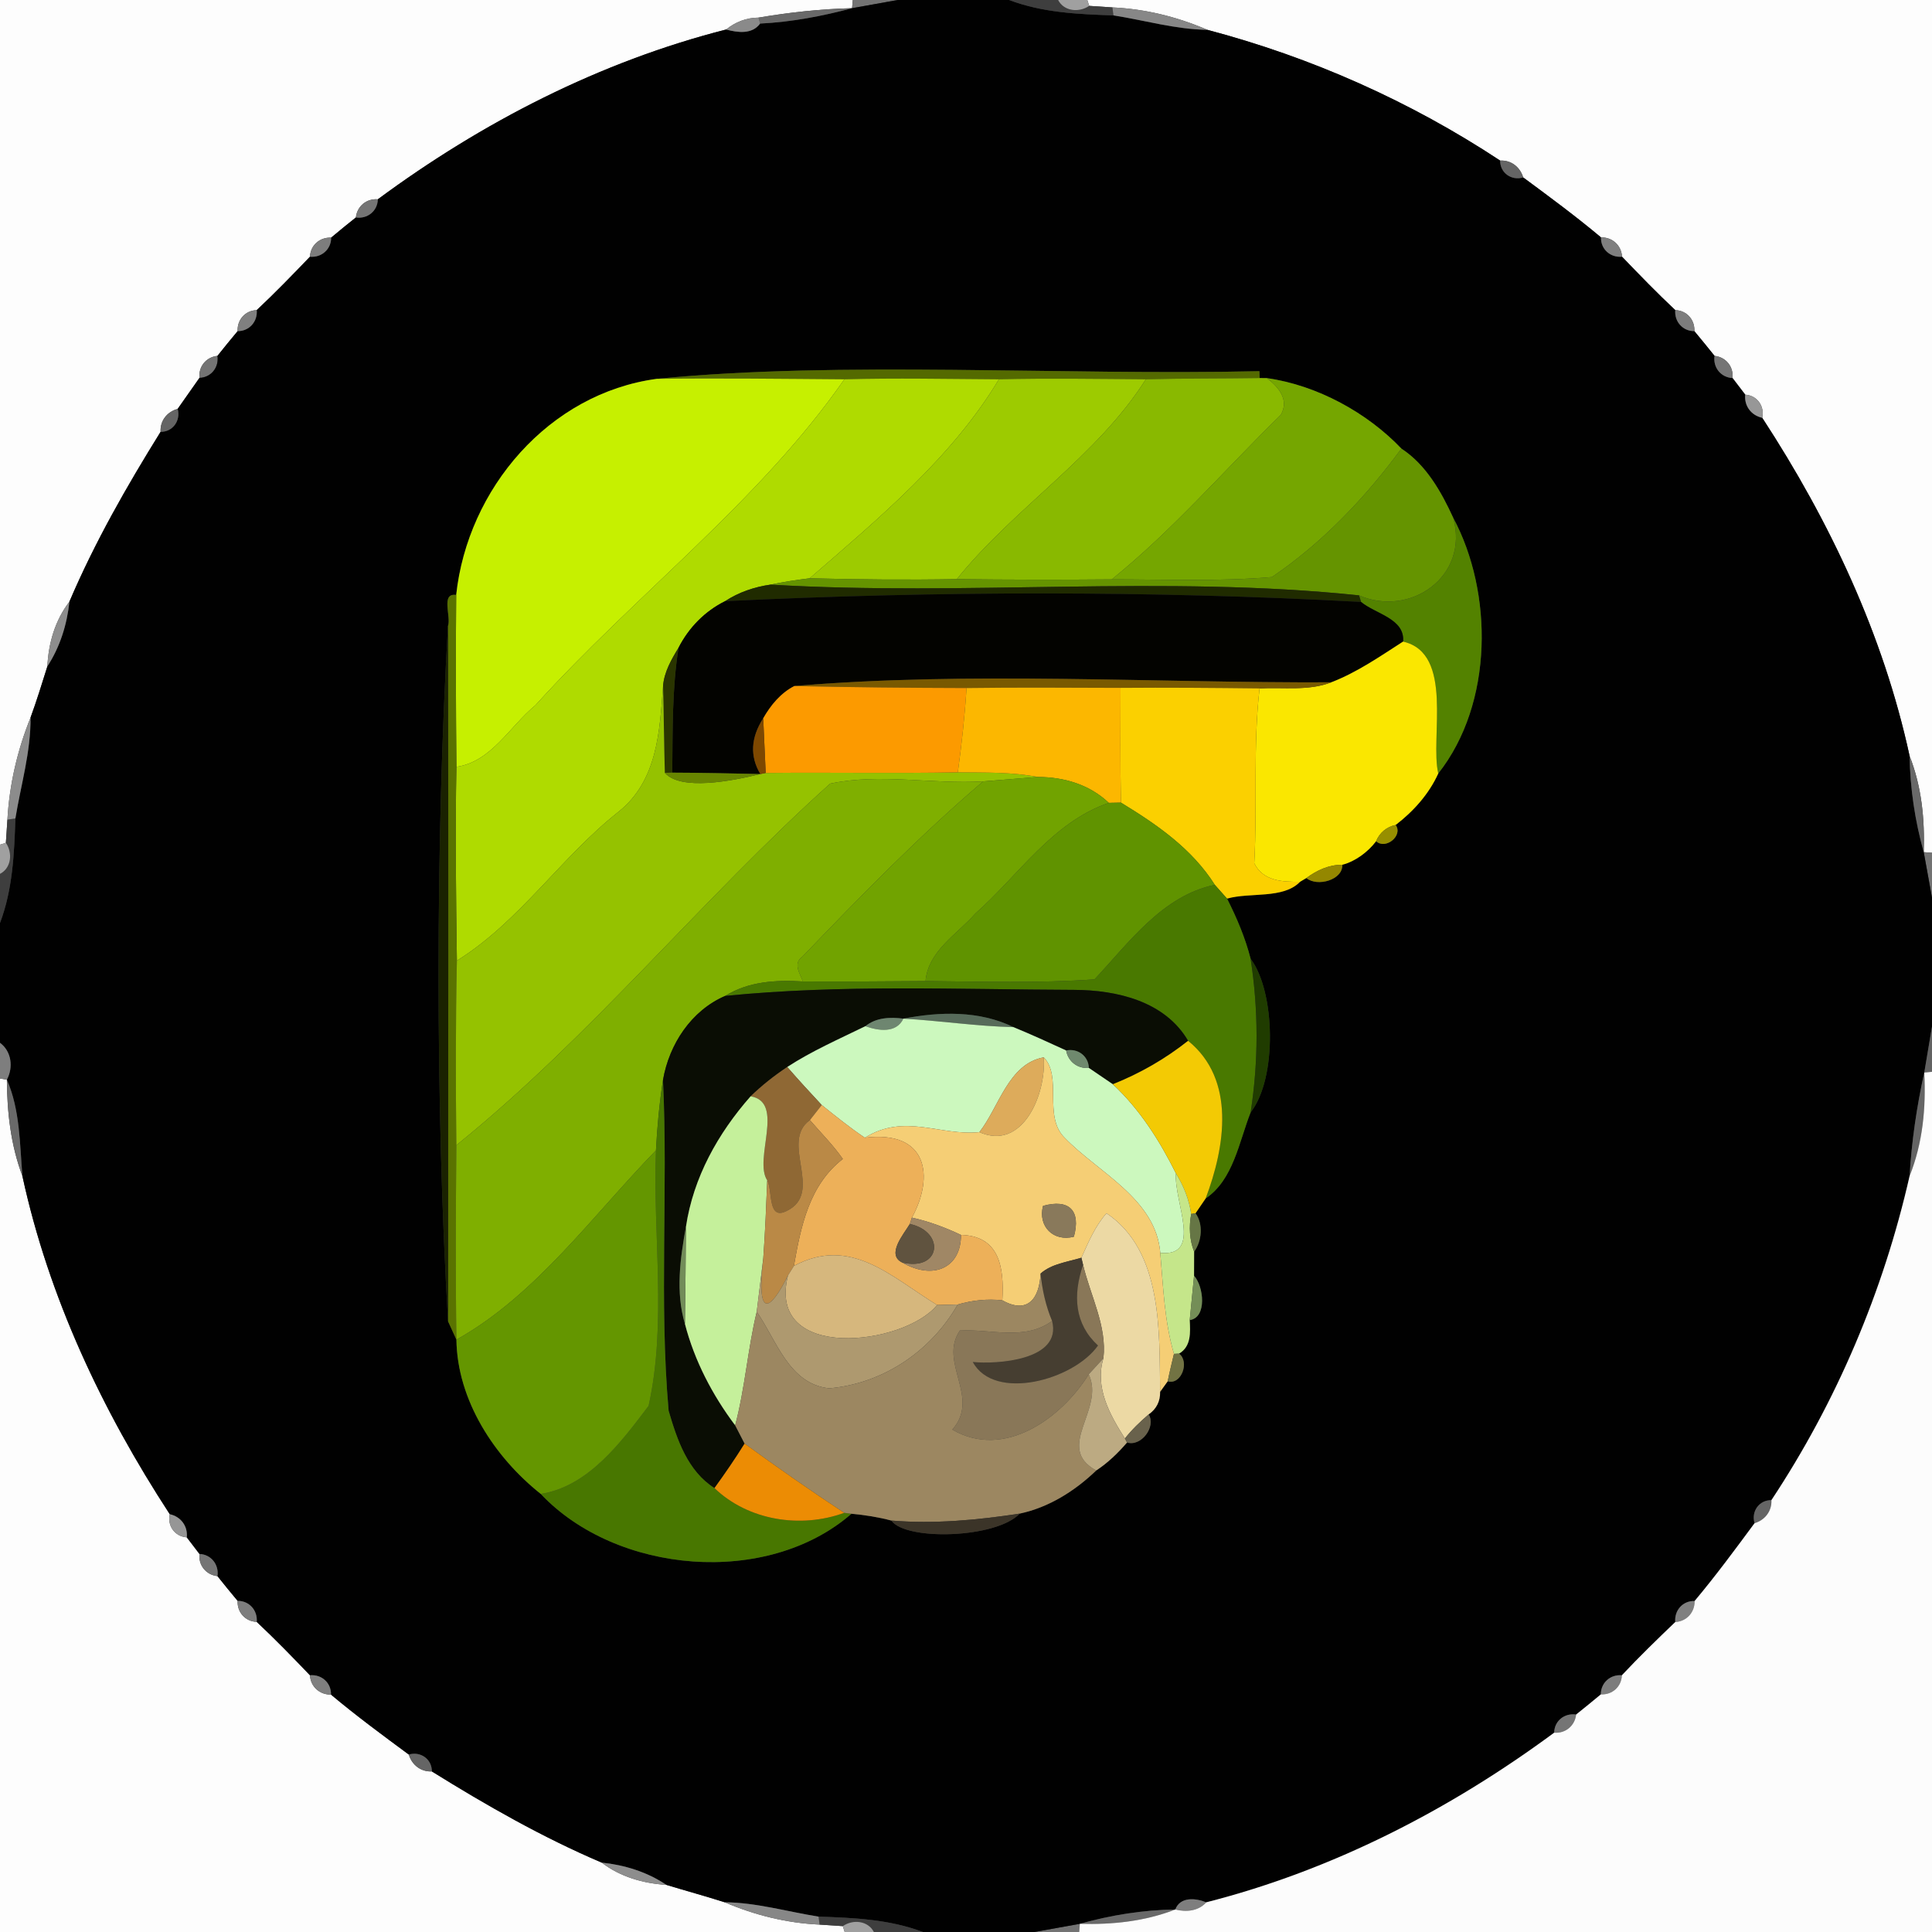 <?xml version="1.0" encoding="UTF-8" ?>
<!DOCTYPE svg PUBLIC "-//W3C//DTD SVG 1.1//EN" "http://www.w3.org/Graphics/SVG/1.1/DTD/svg11.dtd">
<svg width="250pt" height="250pt" viewBox="0 0 250 250" version="1.1" xmlns="http://www.w3.org/2000/svg">
<rect x="0" y="0" width="250" height="250" fill="#333333" stroke="none"/>
<g id="#fdfdfdff">
<path fill="#fdfdfd" opacity="1.00" d=" M 0.00 0.00 L 110.35 0.00 L 110.26 1.06 C 106.19 1.16 102.16 1.60 98.15 2.28 C 96.61 2.28 95.14 2.85 93.96 3.82 C 77.63 7.98 62.41 15.80 48.89 25.79 C 47.43 25.67 46.21 26.68 46.05 28.14 C 44.98 29.00 43.90 29.86 42.85 30.75 C 41.38 30.68 40.17 31.74 40.11 33.22 C 37.86 35.56 35.60 37.90 33.22 40.13 C 31.74 40.17 30.67 41.38 30.75 42.85 C 29.86 43.90 29.00 44.98 28.14 46.05 C 26.67 46.20 25.67 47.44 25.81 48.90 C 24.87 50.24 23.93 51.58 22.99 52.91 C 21.62 53.28 20.70 54.45 20.78 55.88 C 16.38 62.96 12.25 70.19 8.98 77.86 C 7.13 80.27 6.27 83.22 6.13 86.23 C 5.43 88.45 4.75 90.68 3.95 92.86 C 2.25 97.06 1.21 101.54 0.96 106.06 C 0.91 106.81 0.81 108.31 0.76 109.06 L 0.00 109.30 L 0.00 0.00 Z" />
<path fill="#fdfdfd" opacity="1.00" d=" M 140.70 0.00 L 250.00 0.00 L 250.00 110.35 L 248.93 110.27 C 249.07 106.01 248.67 101.81 247.10 97.82 C 243.70 82.13 236.77 67.45 228.03 54.06 C 228.37 52.57 227.37 51.16 225.83 51.07 C 225.28 50.36 224.73 49.64 224.19 48.92 C 224.34 47.45 223.33 46.20 221.86 46.05 C 220.99 44.98 220.14 43.90 219.25 42.85 C 219.33 41.38 218.26 40.17 216.78 40.13 C 214.40 37.90 212.14 35.56 209.89 33.22 C 209.81 31.75 208.63 30.68 207.17 30.72 C 203.93 28.00 200.51 25.48 197.10 22.96 C 196.70 21.62 195.54 20.70 194.12 20.78 C 182.50 13.11 169.68 7.41 156.23 3.86 C 152.35 2.18 148.17 1.15 143.95 0.96 C 143.20 0.91 141.69 0.81 140.94 0.76 L 140.70 0.00 Z" />
<path fill="#fdfdfd" opacity="1.00" d=" M 0.00 139.56 L 0.89 139.71 C 0.92 143.96 1.39 148.17 2.90 152.18 C 6.30 167.87 13.23 182.54 21.97 195.94 C 21.62 197.43 22.63 198.83 24.17 198.93 C 24.72 199.64 25.27 200.36 25.81 201.08 C 25.66 202.55 26.67 203.79 28.14 203.95 C 29.00 205.02 29.86 206.10 30.75 207.15 C 30.67 208.62 31.74 209.82 33.22 209.87 C 35.60 212.10 37.86 214.43 40.11 216.78 C 40.18 218.25 41.37 219.31 42.83 219.28 C 46.07 222.00 49.49 224.52 52.90 227.04 C 53.30 228.38 54.46 229.29 55.88 229.22 C 62.96 233.62 70.19 237.75 77.86 241.02 C 80.27 242.87 83.22 243.71 86.22 243.90 C 88.73 244.66 91.26 245.35 93.77 246.15 C 97.65 247.82 101.83 248.85 106.05 249.04 C 106.80 249.09 108.31 249.19 109.06 249.24 L 109.30 250.00 L 0.00 250.00 L 0.00 139.56 Z" />
</g>
<g id="#737373ff">
<path fill="#737373" opacity="1.00" d=" M 110.35 0.00 L 116.16 0.00 C 114.69 0.27 111.74 0.80 110.26 1.06 L 110.35 0.00 Z" />
<path fill="#737373" opacity="1.00" d=" M 25.81 48.90 C 25.67 47.44 26.67 46.20 28.14 46.05 C 28.36 47.54 27.32 48.85 25.81 48.90 Z" />
<path fill="#737373" opacity="1.00" d=" M 248.93 110.27 L 250.00 110.35 L 250.00 116.16 C 249.73 114.69 249.20 111.74 248.93 110.27 Z" />
<path fill="#737373" opacity="1.00" d=" M 133.84 250.00 C 135.31 249.73 138.26 249.20 139.73 248.94 L 139.65 250.00 L 133.84 250.00 Z" />
</g>
<g id="#010101ff">
<path fill="#010101" opacity="1.00" d=" M 116.16 0.00 L 130.58 0.00 C 134.91 1.64 139.51 1.84 144.08 1.99 C 148.13 2.63 152.11 3.80 156.23 3.86 C 169.68 7.41 182.50 13.11 194.12 20.78 C 194.10 22.38 195.59 23.41 197.10 22.96 C 200.51 25.48 203.93 28.00 207.17 30.72 C 207.12 32.25 208.39 33.36 209.89 33.22 C 212.14 35.56 214.40 37.90 216.78 40.13 C 216.65 41.61 217.74 42.86 219.25 42.85 C 220.14 43.90 220.99 44.98 221.86 46.05 C 221.64 47.54 222.67 48.84 224.19 48.92 C 224.73 49.64 225.28 50.36 225.83 51.07 C 225.68 52.52 226.61 53.76 228.03 54.06 C 236.77 67.45 243.70 82.13 247.10 97.82 C 247.17 102.04 247.80 106.21 248.93 110.27 C 249.20 111.74 249.73 114.69 250.00 116.16 L 250.00 132.84 C 249.75 134.32 249.25 137.30 249.00 138.79 C 248.02 143.20 247.37 147.66 247.10 152.18 C 243.71 167.11 237.67 181.35 229.22 194.12 C 227.62 194.10 226.59 195.59 227.04 197.10 C 224.52 200.51 222.00 203.93 219.28 207.17 C 217.75 207.12 216.64 208.39 216.78 209.89 C 214.43 212.14 212.10 214.40 209.87 216.78 C 208.39 216.65 207.14 217.74 207.15 219.25 C 206.10 220.14 205.02 220.99 203.95 221.86 C 202.45 221.64 201.13 222.68 201.11 224.21 C 187.60 234.19 172.40 242.01 156.09 246.16 C 154.73 245.61 152.72 245.40 152.08 247.09 C 147.89 247.14 143.76 247.82 139.73 248.94 C 138.26 249.20 135.31 249.73 133.84 250.00 L 119.42 250.00 C 115.09 248.36 110.48 248.16 105.92 248.01 C 101.87 247.37 97.89 246.19 93.77 246.15 C 91.26 245.35 88.73 244.66 86.22 243.90 C 83.73 242.22 80.83 241.33 77.86 241.02 C 70.19 237.75 62.96 233.62 55.88 229.22 C 55.90 227.62 54.40 226.59 52.90 227.04 C 49.49 224.52 46.07 222.00 42.83 219.28 C 42.87 217.75 41.61 216.64 40.11 216.78 C 37.86 214.43 35.60 212.10 33.22 209.87 C 33.35 208.39 32.26 207.14 30.75 207.15 C 29.86 206.10 29.00 205.02 28.14 203.95 C 28.35 202.46 27.33 201.15 25.81 201.08 C 25.27 200.36 24.72 199.64 24.17 198.93 C 24.32 197.47 23.38 196.24 21.97 195.94 C 13.23 182.54 6.30 167.87 2.90 152.18 C 2.55 148.02 2.60 143.62 0.89 139.71 C 1.74 138.12 1.50 136.05 0.00 134.94 L 0.00 119.43 C 1.64 115.09 1.84 110.48 1.99 105.91 C 2.70 101.57 3.99 97.30 3.95 92.86 C 4.75 90.68 5.43 88.45 6.13 86.23 C 7.76 83.72 8.67 80.83 8.98 77.86 C 12.25 70.19 16.38 62.96 20.78 55.88 C 22.37 55.89 23.40 54.42 22.99 52.91 C 23.93 51.58 24.87 50.24 25.81 48.90 C 27.32 48.85 28.36 47.54 28.14 46.05 C 29.00 44.98 29.86 43.90 30.75 42.85 C 32.26 42.86 33.35 41.61 33.22 40.13 C 35.60 37.90 37.86 35.56 40.11 33.22 C 41.60 33.36 42.86 32.26 42.85 30.75 C 43.90 29.86 44.98 29.00 46.05 28.14 C 47.54 28.36 48.86 27.31 48.89 25.79 C 62.41 15.80 77.63 7.98 93.96 3.82 C 95.44 4.22 97.32 4.48 98.36 3.05 C 102.40 2.85 106.37 2.10 110.26 1.06 C 111.74 0.80 114.69 0.27 116.16 0.00 M 85.00 49.02 C 71.02 50.90 60.51 63.25 59.03 76.99 C 56.99 76.67 58.41 79.83 57.97 81.00 C 56.35 108.76 56.33 143.25 57.98 170.99 C 58.25 171.58 58.79 172.76 59.06 173.35 C 59.17 181.19 63.97 188.54 69.97 193.31 C 79.75 203.67 99.23 205.40 110.18 195.88 C 111.92 196.04 113.65 196.31 115.34 196.76 C 117.21 199.40 128.91 199.08 131.95 195.86 C 135.72 195.06 139.11 192.92 141.85 190.28 C 143.36 189.29 144.67 188.02 145.84 186.66 C 147.66 187.23 149.62 184.64 148.64 183.02 C 149.65 182.31 150.14 181.33 150.12 180.10 C 150.36 179.76 150.85 179.08 151.10 178.74 C 152.86 179.26 153.97 176.21 152.57 175.16 C 154.16 174.22 154.03 172.42 153.95 170.82 C 156.22 170.50 155.76 166.44 154.51 165.08 C 154.51 164.30 154.51 162.74 154.52 161.97 C 155.52 160.60 155.73 158.40 154.70 157.00 C 155.03 156.52 155.68 155.56 156.01 155.08 C 159.60 152.66 160.32 147.77 161.83 143.94 C 165.31 139.50 165.01 128.27 161.83 124.07 C 161.14 121.36 160.04 118.77 158.78 116.28 C 161.75 115.43 166.06 116.36 168.23 114.10 L 169.04 113.62 C 170.46 114.80 173.80 113.86 173.69 111.90 C 175.38 111.47 177.02 110.24 178.07 108.85 C 179.27 110.00 181.60 108.14 180.60 106.75 C 182.90 104.98 184.90 102.76 186.11 100.09 C 193.30 90.97 193.20 76.62 188.05 67.01 C 186.49 63.61 184.52 60.12 181.34 58.05 C 176.96 53.44 170.47 49.85 163.94 48.93 L 163.00 48.92 L 162.97 48.03 C 137.30 48.61 109.05 46.66 85.00 49.02 Z" />
</g>
<g id="#3e3e3eff">
<path fill="#3e3e3e" opacity="1.00" d=" M 130.58 0.00 L 136.92 0.00 C 137.68 1.49 139.65 1.65 140.94 0.76 C 141.69 0.81 143.20 0.91 143.95 0.96 L 144.08 1.99 C 139.51 1.84 134.91 1.64 130.58 0.00 Z" />
<path fill="#3e3e3e" opacity="1.00" d=" M 0.96 106.06 L 1.99 105.91 C 1.84 110.48 1.64 115.09 0.00 119.43 L 0.00 113.08 C 1.49 112.31 1.65 110.34 0.76 109.06 C 0.81 108.31 0.91 106.81 0.96 106.06 Z" />
<path fill="#3e3e3e" opacity="1.00" d=" M 105.92 248.01 C 110.48 248.16 115.09 248.36 119.42 250.00 L 113.08 250.00 C 112.31 248.51 110.35 248.34 109.06 249.24 C 108.31 249.19 106.80 249.09 106.05 249.04 L 105.92 248.01 Z" />
</g>
<g id="#a0a0a0ff">
<path fill="#a0a0a0" opacity="1.00" d=" M 136.92 0.00 L 140.70 0.00 L 140.94 0.76 C 139.65 1.65 137.68 1.49 136.92 0.00 Z" />
<path fill="#a0a0a0" opacity="1.00" d=" M 0.00 109.30 L 0.76 109.06 C 1.65 110.34 1.49 112.31 0.00 113.08 L 0.00 109.30 Z" />
<path fill="#a0a0a0" opacity="1.00" d=" M 109.06 249.24 C 110.35 248.34 112.31 248.51 113.08 250.00 L 109.30 250.00 L 109.06 249.24 Z" />
</g>
<g id="#696969ff">
<path fill="#696969" opacity="1.00" d=" M 98.15 2.28 C 102.16 1.60 106.19 1.16 110.26 1.06 C 106.37 2.10 102.40 2.85 98.36 3.05 L 98.15 2.28 Z" />
<path fill="#696969" opacity="1.00" d=" M 247.10 97.82 C 248.67 101.81 249.07 106.01 248.93 110.27 C 247.80 106.21 247.17 102.04 247.10 97.82 Z" />
<path fill="#696969" opacity="1.00" d=" M 0.89 139.71 C 2.60 143.62 2.55 148.02 2.90 152.18 C 1.39 148.17 0.92 143.96 0.89 139.71 Z" />
<path fill="#696969" opacity="1.00" d=" M 139.73 248.94 C 143.76 247.82 147.89 247.14 152.08 247.09 C 148.12 248.63 143.95 249.06 139.73 248.94 Z" />
</g>
<g id="#878787ff">
<path fill="#878787" opacity="1.00" d=" M 143.95 0.96 C 148.17 1.15 152.35 2.18 156.23 3.86 C 152.11 3.80 148.13 2.63 144.08 1.99 L 143.95 0.96 Z" />
<path fill="#878787" opacity="1.00" d=" M 93.77 246.15 C 97.89 246.19 101.87 247.37 105.92 248.01 L 106.05 249.04 C 101.83 248.85 97.65 247.82 93.77 246.15 Z" />
</g>
<g id="#8a8a8aff">
<path fill="#8a8a8a" opacity="1.00" d=" M 93.96 3.82 C 95.14 2.85 96.61 2.28 98.15 2.28 L 98.36 3.05 C 97.32 4.48 95.44 4.22 93.96 3.82 Z" />
</g>
<g id="#656565ff">
<path fill="#656565" opacity="1.00" d=" M 194.12 20.78 C 195.54 20.70 196.70 21.62 197.10 22.96 C 195.59 23.41 194.10 22.38 194.12 20.78 Z" />
<path fill="#656565" opacity="1.00" d=" M 20.78 55.88 C 20.70 54.45 21.62 53.28 22.99 52.91 C 23.40 54.42 22.37 55.89 20.78 55.88 Z" />
<path fill="#656565" opacity="1.00" d=" M 247.10 152.18 C 247.37 147.66 248.02 143.20 249.00 138.79 C 249.23 143.36 248.81 147.90 247.10 152.18 Z" />
<path fill="#656565" opacity="1.00" d=" M 227.04 197.10 C 226.59 195.59 227.62 194.10 229.22 194.12 C 229.29 195.54 228.38 196.70 227.04 197.10 Z" />
<path fill="#656565" opacity="1.00" d=" M 52.90 227.04 C 54.40 226.59 55.90 227.62 55.88 229.22 C 54.46 229.29 53.30 228.38 52.90 227.04 Z" />
</g>
<g id="#757575ff">
<path fill="#757575" opacity="1.00" d=" M 46.05 28.14 C 46.21 26.68 47.43 25.67 48.89 25.79 C 48.86 27.31 47.54 28.36 46.05 28.14 Z" />
<path fill="#757575" opacity="1.00" d=" M 221.86 46.05 C 223.33 46.20 224.34 47.45 224.19 48.92 C 222.67 48.84 221.64 47.54 221.86 46.05 Z" />
<path fill="#757575" opacity="1.00" d=" M 25.81 201.08 C 27.33 201.15 28.35 202.46 28.14 203.95 C 26.67 203.79 25.66 202.55 25.81 201.08 Z" />
<path fill="#757575" opacity="1.00" d=" M 201.11 224.21 C 201.13 222.68 202.45 221.64 203.95 221.86 C 203.79 223.31 202.57 224.33 201.11 224.21 Z" />
</g>
<g id="#7d7d7dff">
<path fill="#7d7d7d" opacity="1.00" d=" M 40.11 33.22 C 40.17 31.74 41.38 30.68 42.85 30.75 C 42.86 32.26 41.60 33.36 40.11 33.22 Z" />
<path fill="#7d7d7d" opacity="1.00" d=" M 216.78 40.13 C 218.26 40.17 219.33 41.38 219.25 42.85 C 217.74 42.86 216.65 41.61 216.78 40.13 Z" />
<path fill="#7d7d7d" opacity="1.00" d=" M 30.75 207.15 C 32.26 207.14 33.35 208.39 33.22 209.87 C 31.74 209.82 30.67 208.62 30.75 207.15 Z" />
<path fill="#7d7d7d" opacity="1.00" d=" M 207.15 219.25 C 207.14 217.74 208.39 216.65 209.87 216.78 C 209.82 218.26 208.62 219.33 207.15 219.25 Z" />
</g>
<g id="#7f7f7fff">
<path fill="#7f7f7f" opacity="1.00" d=" M 207.17 30.72 C 208.63 30.68 209.81 31.75 209.89 33.22 C 208.39 33.36 207.12 32.25 207.17 30.72 Z" />
<path fill="#7f7f7f" opacity="1.00" d=" M 40.11 216.78 C 41.61 216.64 42.87 217.75 42.83 219.28 C 41.37 219.31 40.18 218.25 40.11 216.78 Z" />
</g>
<g id="#808080ff">
<path fill="#808080" opacity="1.00" d=" M 30.75 42.85 C 30.67 41.38 31.74 40.17 33.22 40.13 C 33.35 41.61 32.26 42.86 30.75 42.85 Z" />
<path fill="#808080" opacity="1.00" d=" M 216.78 209.89 C 216.64 208.39 217.75 207.12 219.28 207.17 C 219.31 208.63 218.25 209.81 216.78 209.89 Z" />
</g>
<g id="#546a00ff">
<path fill="#546a00" opacity="1.00" d=" M 85.00 49.02 C 109.05 46.66 137.30 48.61 162.97 48.03 L 163.00 48.92 C 158.09 49.00 153.18 48.95 148.27 49.08 C 141.93 49.03 135.60 48.93 129.26 49.08 C 122.59 49.04 115.93 48.90 109.26 49.08 C 101.17 49.02 93.09 48.92 85.00 49.02 Z" />
</g>
<g id="#c6f000ff">
<path fill="#c6f000" opacity="1.00" d=" M 59.03 76.99 C 60.51 63.25 71.02 50.90 85.00 49.02 C 93.09 48.92 101.17 49.02 109.26 49.08 C 98.36 64.78 82.21 76.96 69.27 91.27 C 65.97 93.97 63.59 98.58 59.06 99.23 C 58.99 91.82 58.96 84.40 59.03 76.99 Z" />
</g>
<g id="#afdb00ff">
<path fill="#afdb00" opacity="1.00" d=" M 109.26 49.08 C 115.93 48.90 122.59 49.04 129.26 49.08 C 123.25 59.13 113.68 67.11 104.77 74.83 C 103.07 75.04 101.38 75.29 99.70 75.65 C 97.61 75.95 95.60 76.63 93.83 77.79 C 91.21 79.09 89.12 81.23 87.80 83.82 C 86.87 85.35 85.95 86.94 85.80 88.76 C 85.35 94.67 85.08 101.01 80.04 105.04 C 72.59 110.91 67.22 119.27 59.12 124.31 C 59.01 115.95 58.89 107.59 59.06 99.23 C 63.59 98.58 65.97 93.97 69.27 91.27 C 82.21 76.96 98.36 64.78 109.26 49.08 Z" />
</g>
<g id="#9dcb00ff">
<path fill="#9dcb00" opacity="1.00" d=" M 129.26 49.08 C 135.60 48.93 141.93 49.03 148.27 49.08 C 141.98 59.04 131.26 65.70 123.81 74.94 C 117.46 75.05 111.12 74.99 104.77 74.83 C 113.68 67.11 123.25 59.13 129.26 49.08 Z" />
</g>
<g id="#89b900ff">
<path fill="#89b900" opacity="1.00" d=" M 148.27 49.08 C 153.18 48.95 158.09 49.00 163.00 48.92 L 163.94 48.93 C 165.44 50.08 166.86 51.72 165.74 53.68 C 158.47 60.78 151.79 68.58 143.86 74.97 C 137.18 75.03 130.49 75.02 123.81 74.94 C 131.26 65.70 141.98 59.04 148.27 49.08 Z" />
</g>
<g id="#75a600ff">
<path fill="#75a600" opacity="1.00" d=" M 163.94 48.93 C 170.47 49.85 176.96 53.44 181.34 58.05 C 176.70 64.37 171.10 70.26 164.58 74.67 C 157.69 75.26 150.77 74.97 143.86 74.97 C 151.79 68.58 158.47 60.78 165.74 53.68 C 166.86 51.72 165.44 50.08 163.94 48.93 Z" />
</g>
<g id="#979797ff">
<path fill="#979797" opacity="1.00" d=" M 225.83 51.07 C 227.37 51.16 228.37 52.57 228.03 54.06 C 226.61 53.76 225.68 52.52 225.83 51.07 Z" />
</g>
<g id="#659400ff">
<path fill="#659400" opacity="1.00" d=" M 181.34 58.05 C 184.52 60.12 186.49 63.61 188.05 67.01 C 190.15 74.62 182.45 79.92 175.86 77.04 C 150.61 74.39 125.05 77.16 99.70 75.65 C 101.38 75.29 103.07 75.04 104.77 74.83 C 111.12 74.99 117.46 75.05 123.81 74.94 C 130.49 75.02 137.18 75.03 143.86 74.97 C 150.77 74.97 157.69 75.26 164.58 74.67 C 171.10 70.26 176.70 64.37 181.34 58.05 Z" />
</g>
<g id="#538200ff">
<path fill="#538200" opacity="1.00" d=" M 188.05 67.01 C 193.20 76.62 193.30 90.97 186.11 100.09 C 185.03 95.44 188.19 84.54 181.56 83.02 C 181.81 80.04 177.98 79.45 176.12 77.89 L 175.86 77.04 C 182.45 79.92 190.15 74.62 188.05 67.01 Z" />
</g>
<g id="#202b00ff">
<path fill="#202b00" opacity="1.00" d=" M 93.83 77.79 C 95.60 76.63 97.61 75.95 99.70 75.65 C 125.05 77.16 150.61 74.39 175.86 77.04 L 176.12 77.89 C 148.77 76.41 121.19 76.47 93.83 77.79 Z" />
</g>
<g id="#5a7300ff">
<path fill="#5a7300" opacity="1.00" d=" M 57.97 81.00 C 58.41 79.83 56.99 76.67 59.03 76.99 C 58.96 84.40 58.99 91.82 59.06 99.23 C 58.89 107.59 59.01 115.95 59.12 124.31 C 58.95 132.26 58.96 140.23 59.05 148.19 C 58.98 156.57 58.93 164.96 59.06 173.35 C 58.79 172.76 58.25 171.58 57.98 170.99 C 57.99 140.99 58.04 111.00 57.97 81.00 Z" />
</g>
<g id="#030300ff">
<path fill="#030300" opacity="1.00" d=" M 93.83 77.79 C 121.19 76.47 148.77 76.41 176.12 77.89 C 177.98 79.45 181.81 80.04 181.56 83.02 C 178.57 84.94 175.60 87.01 172.27 88.29 C 149.19 88.39 125.63 86.85 102.79 88.77 C 101.01 89.68 99.74 91.24 98.76 92.94 C 97.15 95.46 97.02 97.86 98.39 100.16 C 94.58 100.08 90.79 99.99 86.99 99.98 C 87.05 94.58 86.95 89.17 87.80 83.82 C 89.12 81.23 91.21 79.09 93.83 77.79 Z" />
</g>
<g id="#8d8d8dff">
<path fill="#8d8d8d" opacity="1.00" d=" M 6.13 86.23 C 6.27 83.22 7.13 80.27 8.98 77.86 C 8.67 80.83 7.76 83.72 6.13 86.23 Z" />
<path fill="#8d8d8d" opacity="1.00" d=" M 77.86 241.02 C 80.83 241.33 83.73 242.22 86.22 243.90 C 83.22 243.71 80.27 242.87 77.86 241.02 Z" />
</g>
<g id="#1a2200ff">
<path fill="#1a2200" opacity="1.00" d=" M 57.98 170.99 C 56.33 143.25 56.35 108.76 57.97 81.00 C 58.04 111.00 57.99 140.99 57.98 170.99 Z" />
</g>
<g id="#fae700ff">
<path fill="#fae700" opacity="1.00" d=" M 181.56 83.02 C 188.19 84.54 185.03 95.44 186.11 100.09 C 184.90 102.76 182.90 104.98 180.60 106.75 C 179.44 106.98 178.51 107.76 178.07 108.85 C 177.02 110.24 175.38 111.47 173.69 111.90 C 171.96 111.89 170.40 112.61 169.04 113.62 L 168.23 114.10 C 165.96 114.13 163.43 114.02 162.30 111.70 C 162.72 104.16 162.12 96.58 162.99 89.08 C 166.06 88.91 169.32 89.44 172.27 88.29 C 175.60 87.01 178.57 84.94 181.56 83.02 Z" />
</g>
<g id="#2a3500ff">
<path fill="#2a3500" opacity="1.00" d=" M 85.80 88.76 C 85.95 86.94 86.87 85.35 87.80 83.82 C 86.95 89.17 87.05 94.58 86.99 99.98 L 86.03 100.00 C 85.92 96.25 85.90 92.51 85.80 88.76 Z" />
</g>
<g id="#795900ff">
<path fill="#795900" opacity="1.00" d=" M 102.79 88.77 C 125.63 86.85 149.19 88.39 172.27 88.29 C 169.32 89.44 166.06 88.91 162.99 89.08 C 156.99 89.01 150.99 88.96 145.00 89.01 C 138.35 88.99 131.71 88.94 125.07 89.03 C 117.64 89.01 110.21 88.94 102.79 88.77 Z" />
</g>
<g id="#95c200ff">
<path fill="#95c200" opacity="1.00" d=" M 80.04 105.04 C 85.08 101.01 85.35 94.67 85.80 88.76 C 85.90 92.51 85.92 96.25 86.03 100.00 C 88.07 102.35 94.69 101.07 98.39 100.16 L 99.08 100.02 C 107.37 99.93 115.65 100.10 123.94 99.94 C 127.38 99.98 130.88 99.88 134.29 100.54 C 132.52 100.68 128.98 100.97 127.22 101.11 C 120.67 101.51 113.86 100.02 107.42 101.40 C 90.74 116.38 76.47 134.15 59.05 148.19 C 58.96 140.23 58.95 132.26 59.12 124.31 C 67.22 119.27 72.59 110.91 80.04 105.04 Z" />
</g>
<g id="#fc9a00ff">
<path fill="#fc9a00" opacity="1.00" d=" M 98.76 92.94 C 99.74 91.24 101.01 89.68 102.79 88.77 C 110.21 88.94 117.64 89.01 125.07 89.03 C 124.84 92.68 124.44 96.32 123.94 99.94 C 115.65 100.10 107.37 99.93 99.08 100.02 C 99.00 98.25 98.84 94.71 98.76 92.94 Z" />
</g>
<g id="#fcb700ff">
<path fill="#fcb700" opacity="1.00" d=" M 125.07 89.03 C 131.71 88.94 138.35 88.99 145.00 89.01 C 145.00 93.95 144.94 98.91 145.05 103.86 C 144.66 103.87 143.87 103.88 143.48 103.89 C 141.00 101.53 137.72 100.55 134.29 100.54 C 130.88 99.88 127.38 99.98 123.94 99.94 C 124.44 96.32 124.84 92.68 125.07 89.03 Z" />
</g>
<g id="#fbd000ff">
<path fill="#fbd000" opacity="1.00" d=" M 145.00 89.01 C 150.99 88.96 156.99 89.01 162.99 89.08 C 162.12 96.58 162.72 104.16 162.30 111.70 C 163.43 114.02 165.96 114.13 168.23 114.10 C 166.06 116.36 161.75 115.43 158.78 116.28 C 158.39 115.83 157.60 114.95 157.20 114.50 C 154.24 109.82 149.70 106.69 145.05 103.86 C 144.94 98.91 145.00 93.95 145.00 89.01 Z" />
</g>
<g id="#8c8c8cff">
<path fill="#8c8c8c" opacity="1.00" d=" M 0.96 106.06 C 1.21 101.54 2.25 97.06 3.95 92.86 C 3.99 97.30 2.70 101.57 1.99 105.91 L 0.96 106.06 Z" />
</g>
<g id="#7e4800ff">
<path fill="#7e4800" opacity="1.00" d=" M 98.39 100.16 C 97.02 97.86 97.15 95.46 98.76 92.94 C 98.84 94.71 99.00 98.25 99.08 100.02 L 98.39 100.16 Z" />
</g>
<g id="#688600ff">
<path fill="#688600" opacity="1.00" d=" M 86.03 100.00 L 86.99 99.98 C 90.79 99.99 94.58 100.08 98.39 100.16 C 94.69 101.07 88.07 102.35 86.03 100.00 Z" />
</g>
<g id="#7faf00ff">
<path fill="#7faf00" opacity="1.00" d=" M 107.42 101.40 C 113.86 100.02 120.67 101.51 127.22 101.11 C 118.94 108.17 111.33 115.98 103.81 123.81 C 102.58 124.69 103.51 125.94 103.89 127.00 C 100.41 126.79 96.86 126.99 93.84 128.87 C 89.45 130.76 86.59 135.12 85.79 139.75 C 85.32 142.76 85.04 145.82 84.88 148.86 C 76.71 157.26 69.27 167.67 59.06 173.35 C 58.93 164.96 58.98 156.57 59.05 148.19 C 76.47 134.15 90.74 116.38 107.42 101.40 Z" />
</g>
<g id="#71a300ff">
<path fill="#71a300" opacity="1.00" d=" M 127.22 101.11 C 128.98 100.97 132.52 100.68 134.29 100.54 C 137.72 100.55 141.00 101.53 143.48 103.89 C 136.15 106.41 131.81 113.26 126.21 118.21 C 123.84 120.91 120.12 123.03 119.76 126.95 C 114.47 126.99 109.19 127.03 103.89 127.00 C 103.51 125.94 102.58 124.69 103.81 123.81 C 111.33 115.98 118.94 108.17 127.22 101.11 Z" />
</g>
<g id="#609300ff">
<path fill="#609300" opacity="1.00" d=" M 143.48 103.89 C 143.87 103.88 144.66 103.87 145.05 103.86 C 149.70 106.69 154.24 109.82 157.20 114.50 C 150.45 115.87 146.05 122.01 141.63 126.73 C 134.35 127.24 127.05 127.02 119.76 126.95 C 120.12 123.03 123.84 120.91 126.21 118.21 C 131.81 113.26 136.15 106.41 143.48 103.89 Z" />
</g>
<g id="#978f00ff">
<path fill="#978f00" opacity="1.00" d=" M 178.07 108.85 C 178.51 107.76 179.44 106.98 180.60 106.75 C 181.60 108.14 179.27 110.00 178.07 108.85 Z" />
</g>
<g id="#948700ff">
<path fill="#948700" opacity="1.00" d=" M 169.04 113.62 C 170.40 112.61 171.96 111.89 173.69 111.90 C 173.80 113.86 170.46 114.80 169.04 113.62 Z" />
</g>
<g id="#497900ff">
<path fill="#497900" opacity="1.00" d=" M 141.63 126.73 C 146.05 122.01 150.45 115.87 157.20 114.50 C 157.60 114.95 158.39 115.83 158.78 116.28 C 160.04 118.77 161.14 121.36 161.83 124.07 C 162.85 130.67 162.86 137.34 161.83 143.94 C 160.32 147.77 159.60 152.66 156.01 155.08 C 158.53 148.43 159.95 139.70 153.74 134.68 C 150.75 129.56 144.52 128.11 138.99 128.09 C 123.95 128.04 108.84 127.37 93.84 128.87 C 96.86 126.99 100.41 126.79 103.89 127.00 C 109.19 127.03 114.47 126.99 119.76 126.95 C 127.05 127.02 134.35 127.24 141.63 126.73 Z" />
</g>
<g id="#203c00ff">
<path fill="#203c00" opacity="1.00" d=" M 161.83 124.07 C 165.01 128.27 165.31 139.50 161.83 143.94 C 162.86 137.34 162.85 130.67 161.83 124.07 Z" />
</g>
<g id="#0a0d04ff">
<path fill="#0a0d04" opacity="1.00" d=" M 93.84 128.87 C 108.84 127.37 123.95 128.04 138.99 128.09 C 144.52 128.11 150.75 129.56 153.74 134.68 C 150.79 137.02 147.50 138.91 144.00 140.30 C 142.96 139.59 141.93 138.90 140.90 138.19 C 140.84 136.64 139.46 135.62 137.96 135.93 C 135.70 134.89 133.44 133.86 131.14 132.91 C 126.73 130.75 121.62 130.90 116.90 131.81 C 115.20 131.60 113.37 131.65 111.98 132.79 C 108.56 134.46 105.06 135.99 101.87 138.07 C 100.18 139.19 98.58 140.46 97.13 141.86 C 92.90 146.67 89.72 152.35 88.76 158.75 C 88.01 162.84 87.41 167.24 88.63 171.31 C 89.86 176.07 92.18 180.51 95.13 184.44 C 95.54 185.22 95.94 186.01 96.35 186.80 C 95.13 188.77 93.81 190.68 92.45 192.56 C 88.97 190.34 87.62 186.31 86.52 182.55 C 85.27 168.33 86.47 154.01 85.79 139.75 C 86.59 135.12 89.45 130.76 93.84 128.87 Z" />
</g>
<g id="#576b5aff">
<path fill="#576b5a" opacity="1.00" d=" M 116.90 131.81 C 121.62 130.90 126.73 130.75 131.14 132.91 C 126.38 132.80 121.65 132.08 116.90 131.81 Z" />
</g>
<g id="#6e8670ff">
<path fill="#6e8670" opacity="1.00" d=" M 111.98 132.79 C 113.37 131.65 115.20 131.60 116.90 131.81 C 115.98 133.75 113.63 133.38 111.98 132.79 Z" />
</g>
<g id="#ccf8beff">
<path fill="#ccf8be" opacity="1.00" d=" M 116.90 131.81 C 121.65 132.08 126.38 132.80 131.14 132.91 C 133.44 133.86 135.70 134.89 137.96 135.93 C 138.21 137.36 139.45 138.31 140.90 138.19 C 141.93 138.90 142.96 139.59 144.00 140.30 C 147.50 143.56 150.05 147.59 152.17 151.84 C 151.87 155.44 155.72 162.69 150.14 162.12 C 149.58 155.12 142.10 151.72 137.78 147.24 C 134.95 144.49 137.50 139.31 135.06 136.82 C 130.48 137.65 129.28 143.25 126.73 146.50 C 121.64 147.02 117.08 144.00 111.91 147.22 C 109.97 145.92 108.15 144.44 106.33 142.99 C 104.82 141.37 103.32 139.74 101.87 138.07 C 105.06 135.99 108.56 134.46 111.98 132.79 C 113.63 133.38 115.98 133.75 116.90 131.81 Z" />
</g>
<g id="#636363ff">
<path fill="#636363" opacity="1.00" d=" M 249.00 138.79 C 249.25 137.30 249.75 134.32 250.00 132.84 L 250.00 138.69 L 249.00 138.79 Z" />
</g>
<g id="#7e7e7eff">
<path fill="#7e7e7e" opacity="1.00" d=" M 0.00 134.94 C 1.50 136.05 1.74 138.12 0.89 139.71 L 0.00 139.56 L 0.00 134.94 Z" />
<path fill="#7e7e7e" opacity="1.00" d=" M 152.08 247.09 C 152.72 245.40 154.73 245.61 156.09 246.16 C 155.07 247.31 153.49 247.44 152.08 247.09 Z" />
</g>
<g id="#f3ca04ff">
<path fill="#f3ca04" opacity="1.00" d=" M 153.74 134.68 C 159.95 139.70 158.53 148.43 156.01 155.08 C 155.68 155.56 155.03 156.52 154.70 157.00 L 154.14 157.09 C 153.87 155.21 153.16 153.45 152.17 151.84 C 150.05 147.59 147.50 143.56 144.00 140.30 C 147.50 138.91 150.79 137.02 153.74 134.68 Z" />
</g>
<g id="#6f896eff">
<path fill="#6f896e" opacity="1.00" d=" M 137.96 135.93 C 139.46 135.62 140.84 136.64 140.90 138.19 C 139.45 138.31 138.21 137.36 137.96 135.93 Z" />
</g>
<g id="#ddab5bff">
<path fill="#ddab5b" opacity="1.00" d=" M 126.73 146.50 C 129.28 143.25 130.48 137.65 135.06 136.82 C 135.40 141.55 132.36 148.98 126.73 146.50 Z" />
</g>
<g id="#f5ce75ff">
<path fill="#f5ce75" opacity="1.00" d=" M 135.06 136.82 C 137.50 139.31 134.95 144.49 137.78 147.24 C 142.10 151.72 149.58 155.12 150.14 162.12 C 150.52 166.49 150.67 170.95 151.91 175.19 C 151.63 176.37 151.34 177.55 151.10 178.74 C 150.85 179.08 150.36 179.76 150.12 180.10 C 150.00 172.36 150.49 161.92 143.18 156.99 C 141.70 158.67 140.84 160.74 139.93 162.75 C 138.14 163.30 136.09 163.52 134.65 164.80 C 134.50 168.03 132.98 170.10 129.70 168.26 C 129.97 163.83 129.23 159.92 124.35 159.80 C 122.31 158.83 120.20 158.05 118.00 157.56 C 120.91 152.25 120.07 146.21 111.91 147.22 C 117.08 144.00 121.64 147.02 126.73 146.50 C 132.36 148.98 135.40 141.55 135.06 136.82 M 134.97 156.04 C 134.28 158.69 136.31 160.72 138.96 160.03 C 139.89 156.65 138.35 155.10 134.97 156.04 Z" />
</g>
<g id="#8f6834ff">
<path fill="#8f6834" opacity="1.00" d=" M 97.13 141.86 C 98.58 140.46 100.18 139.19 101.87 138.07 C 103.32 139.74 104.82 141.37 106.33 142.99 C 105.95 143.47 105.18 144.45 104.80 144.94 C 100.83 147.80 106.73 154.33 101.77 156.71 C 99.31 157.94 100.00 154.14 99.28 152.74 C 97.47 150.00 101.64 142.62 97.13 141.86 Z" />
</g>
<g id="#fcfcfcff">
<path fill="#fcfcfc" opacity="1.00" d=" M 249.00 138.79 L 250.00 138.69 L 250.00 250.00 L 139.65 250.00 L 139.73 248.94 C 143.95 249.06 148.12 248.63 152.08 247.09 C 153.49 247.44 155.07 247.31 156.09 246.16 C 172.40 242.01 187.60 234.19 201.11 224.21 C 202.57 224.33 203.79 223.31 203.95 221.86 C 205.02 220.99 206.10 220.14 207.15 219.25 C 208.62 219.33 209.82 218.26 209.87 216.78 C 212.10 214.40 214.43 212.14 216.78 209.89 C 218.25 209.81 219.31 208.63 219.28 207.17 C 222.00 203.93 224.52 200.51 227.04 197.10 C 228.38 196.70 229.29 195.54 229.22 194.12 C 237.67 181.35 243.71 167.11 247.10 152.18 C 248.81 147.90 249.23 143.36 249.00 138.79 Z" />
</g>
<g id="#487700ff">
<path fill="#487700" opacity="1.00" d=" M 84.88 148.86 C 85.04 145.82 85.32 142.76 85.79 139.75 C 86.47 154.01 85.27 168.33 86.52 182.55 C 87.62 186.31 88.97 190.34 92.45 192.56 C 96.82 196.76 103.61 197.82 109.24 195.76 L 110.18 195.88 C 99.23 205.40 79.75 203.67 69.97 193.31 C 76.14 192.36 80.39 186.59 83.93 181.92 C 86.31 171.14 84.46 159.82 84.88 148.86 Z" />
</g>
<g id="#c5f09bff">
<path fill="#c5f09b" opacity="1.00" d=" M 97.13 141.86 C 101.64 142.62 97.47 150.00 99.28 152.74 C 99.15 156.08 99.01 159.45 98.77 162.80 C 98.48 165.10 98.20 167.42 97.92 169.74 C 96.75 174.59 96.41 179.61 95.13 184.44 C 92.18 180.51 89.86 176.07 88.63 171.31 C 88.69 167.12 88.73 162.93 88.76 158.75 C 89.72 152.35 92.90 146.67 97.13 141.86 Z" />
</g>
<g id="#edb059ff">
<path fill="#edb059" opacity="1.00" d=" M 106.33 142.99 C 108.15 144.44 109.97 145.92 111.91 147.22 C 120.07 146.21 120.91 152.25 118.00 157.56 L 117.73 158.38 C 116.95 159.70 114.63 162.35 116.75 163.37 C 120.78 165.70 124.37 164.05 124.35 159.80 C 129.23 159.92 129.97 163.83 129.70 168.26 C 127.75 168.04 125.80 168.26 123.93 168.80 C 123.26 168.82 121.92 168.86 121.26 168.87 C 115.25 165.17 110.07 159.89 102.73 163.81 C 103.64 158.65 104.71 153.35 109.06 149.97 C 107.80 148.16 106.23 146.60 104.80 144.94 C 105.18 144.45 105.95 143.47 106.33 142.99 Z" />
</g>
<g id="#ba8946ff">
<path fill="#ba8946" opacity="1.00" d=" M 101.77 156.71 C 106.73 154.33 100.83 147.80 104.80 144.94 C 106.23 146.60 107.80 148.16 109.06 149.97 C 104.71 153.35 103.64 158.65 102.73 163.81 C 102.53 164.12 102.15 164.74 101.96 165.05 C 99.65 169.70 97.84 170.80 98.77 162.80 C 99.01 159.45 99.15 156.08 99.28 152.74 C 100.00 154.14 99.31 157.94 101.77 156.71 Z" />
</g>
<g id="#649600ff">
<path fill="#649600" opacity="1.00" d=" M 59.06 173.35 C 69.27 167.67 76.71 157.26 84.88 148.86 C 84.46 159.82 86.31 171.14 83.93 181.92 C 80.39 186.59 76.14 192.36 69.97 193.31 C 63.97 188.54 59.17 181.19 59.06 173.35 Z" />
</g>
<g id="#c5e68aff">
<path fill="#c5e68a" opacity="1.00" d=" M 152.17 151.84 C 153.16 153.45 153.87 155.21 154.14 157.09 C 153.84 158.72 153.91 160.41 154.52 161.97 C 154.51 162.74 154.51 164.30 154.51 165.08 C 154.37 166.51 154.09 169.38 153.95 170.82 C 154.03 172.42 154.16 174.22 152.57 175.16 L 151.91 175.19 C 150.67 170.95 150.52 166.49 150.14 162.12 C 155.72 162.69 151.87 155.44 152.17 151.84 Z" />
</g>
<g id="#89795bff">
<path fill="#89795b" opacity="1.00" d=" M 134.97 156.04 C 138.35 155.10 139.89 156.65 138.96 160.03 C 136.31 160.72 134.28 158.69 134.97 156.04 Z" />
</g>
<g id="#ecd9a4ff">
<path fill="#ecd9a4" opacity="1.00" d=" M 143.18 156.99 C 150.49 161.92 150.00 172.36 150.12 180.10 C 150.14 181.33 149.65 182.31 148.64 183.02 C 147.53 183.97 146.47 184.99 145.56 186.14 C 143.60 183.05 141.64 179.54 142.78 175.77 C 143.26 171.58 141.09 167.67 140.15 163.66 L 139.93 162.75 C 140.84 160.74 141.70 158.67 143.18 156.99 Z" />
</g>
<g id="#667645ff">
<path fill="#667645" opacity="1.00" d=" M 154.14 157.09 L 154.70 157.00 C 155.73 158.40 155.52 160.60 154.52 161.97 C 153.91 160.41 153.84 158.72 154.14 157.09 Z" />
</g>
<g id="#a08765ff">
<path fill="#a08765" opacity="1.00" d=" M 118.00 157.56 C 120.20 158.05 122.31 158.83 124.35 159.80 C 124.37 164.05 120.78 165.70 116.75 163.37 C 121.74 164.55 122.36 159.40 117.73 158.38 L 118.00 157.56 Z" />
</g>
<g id="#728c59ff">
<path fill="#728c59" opacity="1.00" d=" M 88.63 171.31 C 87.41 167.24 88.01 162.84 88.76 158.75 C 88.73 162.93 88.69 167.12 88.63 171.31 Z" />
</g>
<g id="#60533fff">
<path fill="#60533f" opacity="1.00" d=" M 116.75 163.37 C 114.63 162.35 116.95 159.70 117.73 158.38 C 122.36 159.40 121.74 164.55 116.75 163.37 Z" />
</g>
<g id="#d6b77dff">
<path fill="#d6b77d" opacity="1.00" d=" M 102.73 163.81 C 110.07 159.89 115.25 165.17 121.26 168.87 C 117.00 174.13 99.13 176.30 101.96 165.05 C 102.15 164.74 102.53 164.12 102.73 163.81 Z" />
</g>
<g id="#ae996fff">
<path fill="#ae996f" opacity="1.00" d=" M 97.92 169.74 C 98.20 167.42 98.48 165.10 98.77 162.80 C 97.84 170.80 99.65 169.70 101.96 165.05 C 99.13 176.30 117.00 174.13 121.26 168.87 C 121.92 168.86 123.26 168.82 123.93 168.80 C 120.45 174.87 114.26 179.04 107.30 179.65 C 102.10 179.10 100.51 173.48 97.92 169.74 Z" />
</g>
<g id="#463e31ff">
<path fill="#463e31" opacity="1.00" d=" M 134.65 164.80 C 136.09 163.52 138.14 163.30 139.93 162.75 L 140.15 163.66 C 138.80 167.65 139.05 171.32 142.08 174.11 C 138.93 178.59 128.66 181.39 125.88 176.24 C 128.87 176.55 137.47 176.07 136.14 170.93 C 135.32 168.98 134.86 166.90 134.65 164.80 Z" />
</g>
<g id="#897758ff">
<path fill="#897758" opacity="1.00" d=" M 140.15 163.66 C 141.09 167.67 143.26 171.58 142.78 175.77 C 142.14 176.46 141.51 177.14 140.88 177.84 C 137.36 183.50 129.96 188.92 123.23 184.99 C 126.93 180.81 121.39 176.31 124.21 172.17 C 128.25 171.95 132.59 173.53 136.14 170.93 C 137.47 176.07 128.87 176.55 125.88 176.24 C 128.66 181.39 138.93 178.59 142.08 174.11 C 139.05 171.32 138.80 167.65 140.15 163.66 Z" />
</g>
<g id="#9c8761ff">
<path fill="#9c8761" opacity="1.00" d=" M 129.70 168.26 C 132.98 170.10 134.50 168.03 134.65 164.80 C 134.86 166.90 135.32 168.98 136.14 170.93 C 132.59 173.53 128.25 171.95 124.21 172.17 C 121.39 176.31 126.93 180.81 123.23 184.99 C 129.96 188.92 137.36 183.50 140.88 177.84 C 143.04 182.39 136.38 187.30 141.85 190.28 C 139.11 192.92 135.72 195.06 131.95 195.86 C 126.46 196.70 120.89 197.22 115.34 196.76 C 113.65 196.31 111.92 196.04 110.18 195.88 L 109.24 195.76 C 104.87 192.88 100.58 189.88 96.35 186.80 C 95.94 186.01 95.54 185.22 95.13 184.44 C 96.41 179.61 96.75 174.59 97.92 169.74 C 100.51 173.48 102.10 179.10 107.30 179.65 C 114.26 179.04 120.45 174.87 123.93 168.80 C 125.80 168.26 127.75 168.04 129.70 168.26 Z" />
</g>
<g id="#748e57ff">
<path fill="#748e57" opacity="1.00" d=" M 153.95 170.82 C 154.09 169.38 154.37 166.51 154.51 165.08 C 155.76 166.44 156.22 170.50 153.95 170.82 Z" />
</g>
<g id="#727343ff">
<path fill="#727343" opacity="1.00" d=" M 151.91 175.19 L 152.57 175.16 C 153.97 176.21 152.86 179.26 151.10 178.74 C 151.34 177.55 151.63 176.37 151.91 175.19 Z" />
</g>
<g id="#bcaa82ff">
<path fill="#bcaa82" opacity="1.00" d=" M 140.88 177.84 C 141.51 177.14 142.14 176.46 142.78 175.77 C 141.64 179.54 143.60 183.05 145.56 186.14 L 145.84 186.66 C 144.67 188.02 143.36 189.29 141.85 190.28 C 136.38 187.30 143.04 182.39 140.88 177.84 Z" />
</g>
<g id="#69624cff">
<path fill="#69624c" opacity="1.00" d=" M 145.56 186.14 C 146.47 184.99 147.53 183.97 148.64 183.02 C 149.62 184.64 147.66 187.23 145.84 186.66 L 145.56 186.14 Z" />
</g>
<g id="#ec8c04ff">
<path fill="#ec8c04" opacity="1.00" d=" M 96.35 186.80 C 100.58 189.88 104.87 192.88 109.24 195.76 C 103.61 197.82 96.82 196.76 92.45 192.56 C 93.81 190.68 95.13 188.77 96.35 186.80 Z" />
</g>
<g id="#969696ff">
<path fill="#969696" opacity="1.00" d=" M 21.97 195.94 C 23.38 196.24 24.32 197.47 24.17 198.93 C 22.63 198.83 21.62 197.43 21.97 195.94 Z" />
</g>
<g id="#3b3428ff">
<path fill="#3b3428" opacity="1.00" d=" M 115.34 196.76 C 120.89 197.22 126.46 196.70 131.95 195.86 C 128.91 199.08 117.21 199.40 115.34 196.76 Z" />
</g>
</svg>
